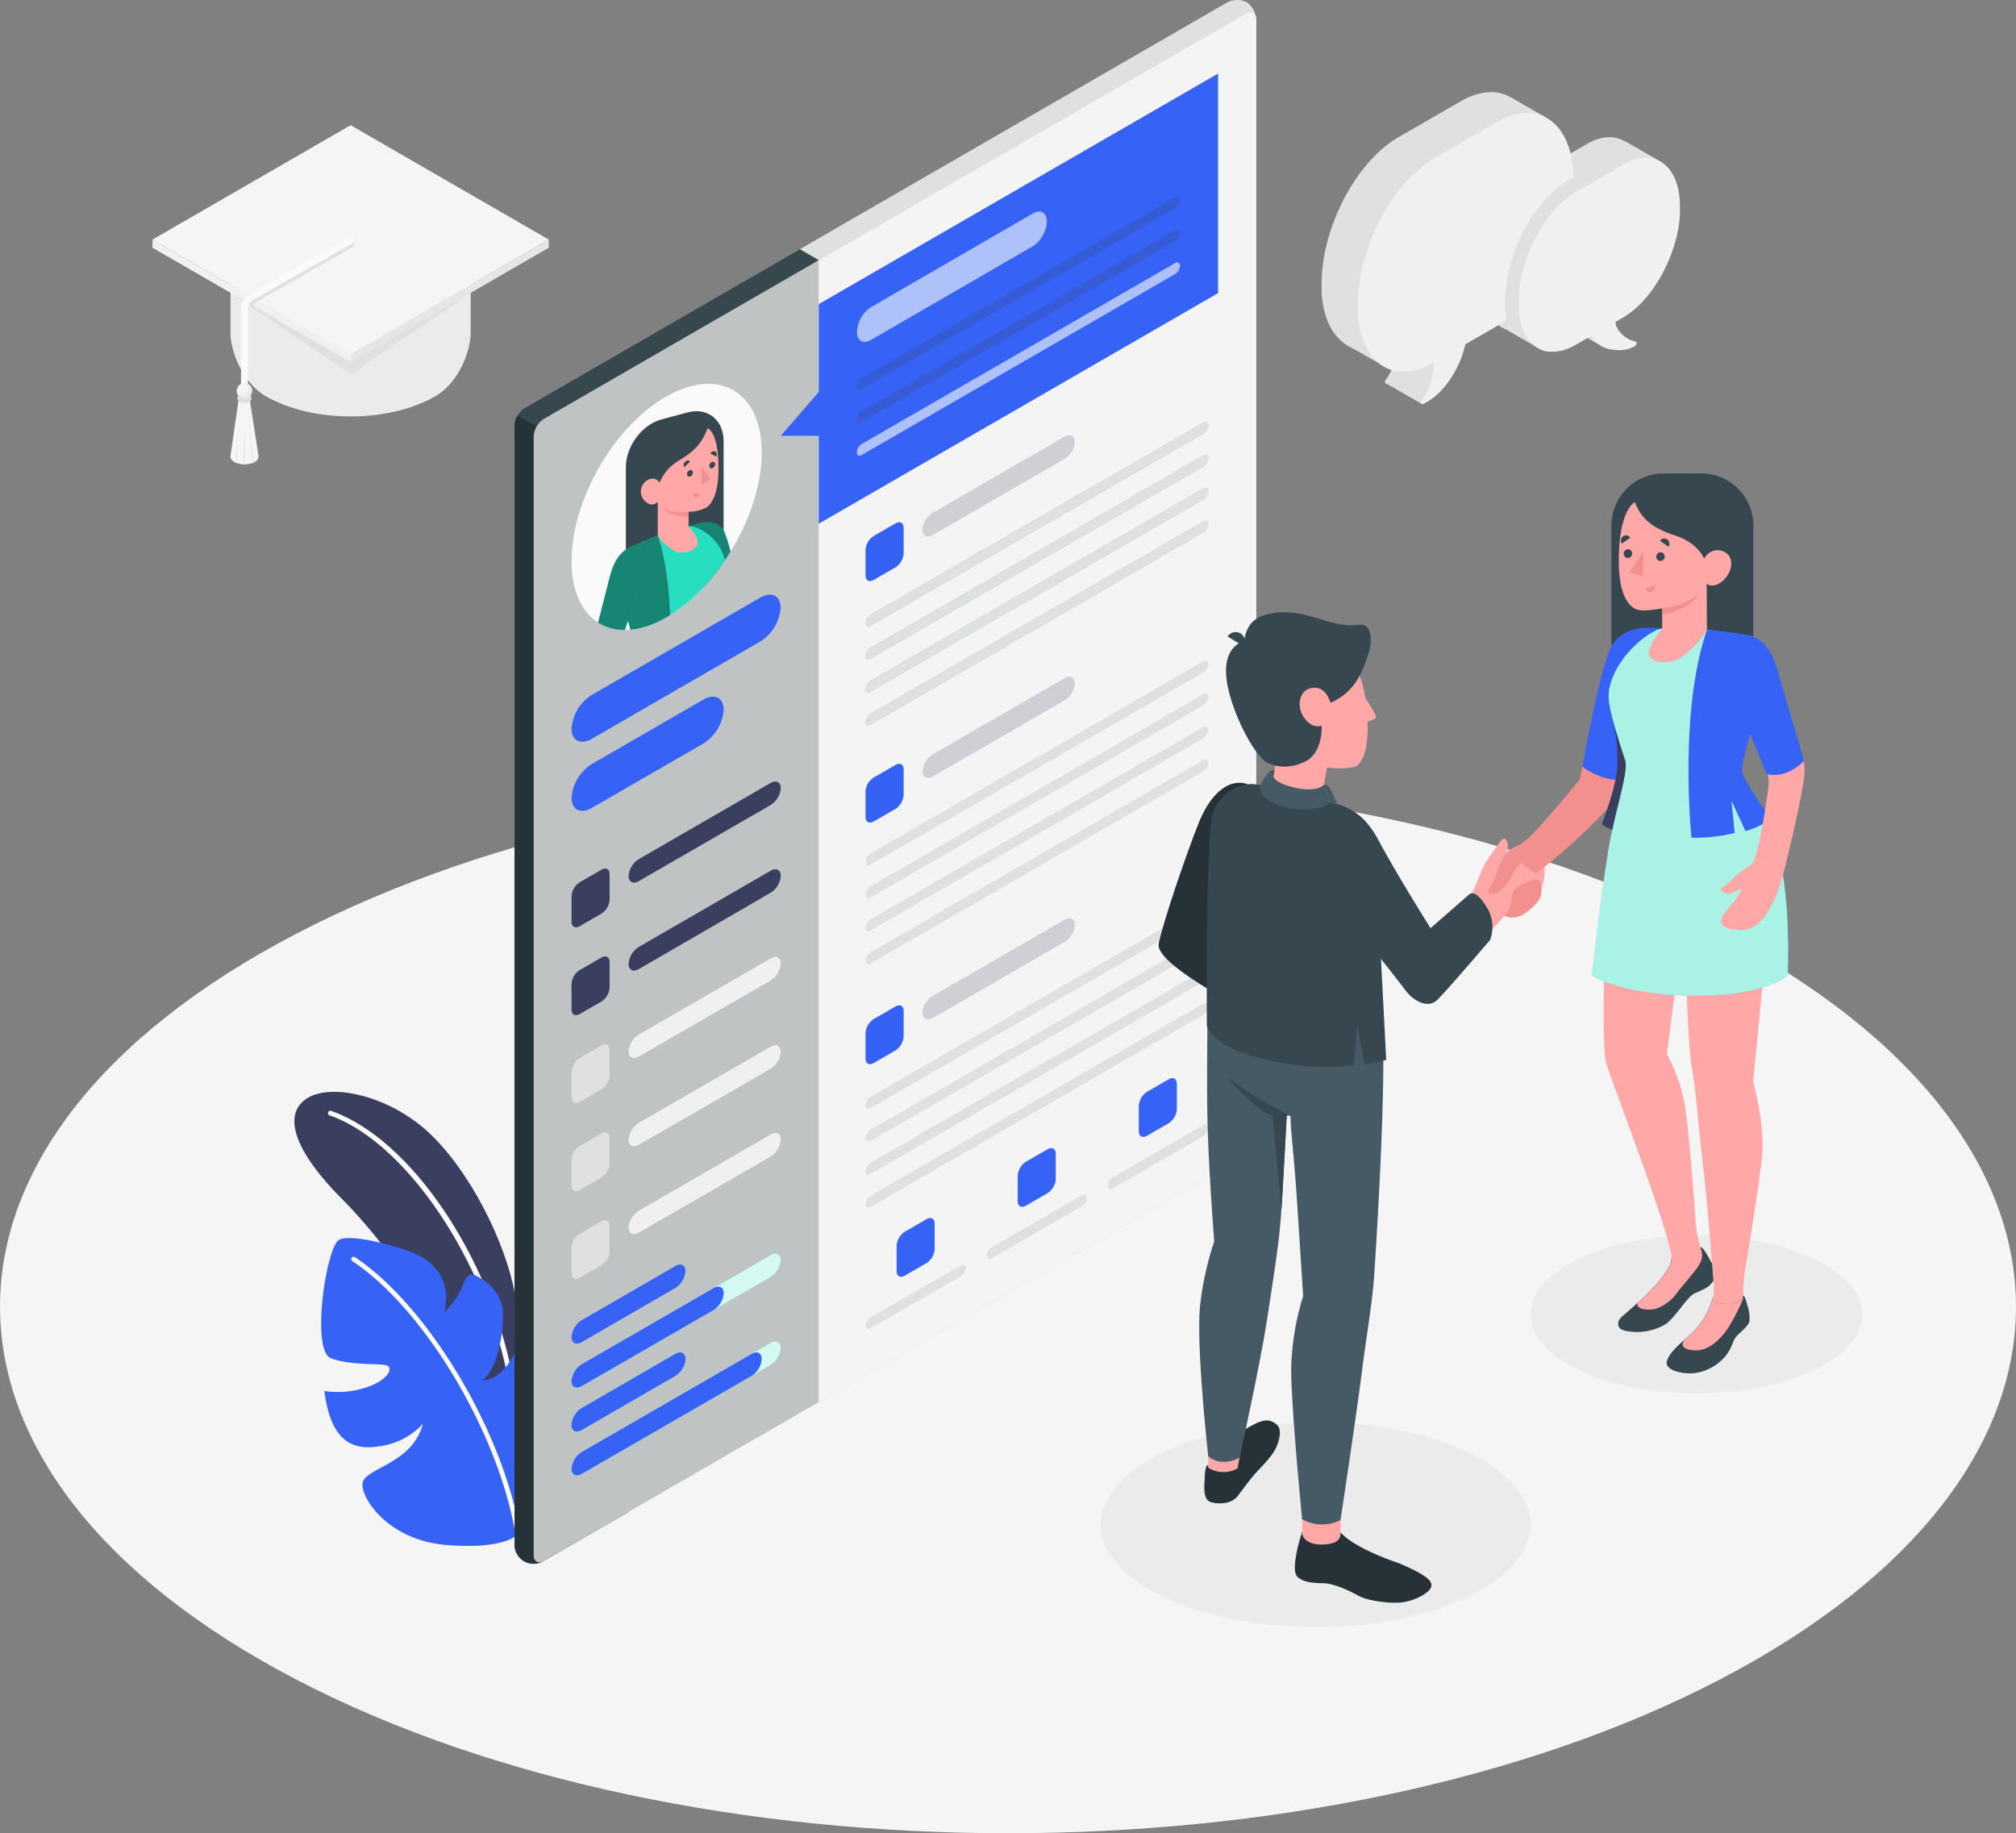 <svg xmlns="http://www.w3.org/2000/svg" xmlns:xlink="http://www.w3.org/1999/xlink" viewBox="0 0 430.64 391.59"><rect x="0" y="0" width="430.64" height="391.59" fill="#808080" stroke="none"/><defs><clipPath id="clip-path"><path d="M142.4,84.65c-11.21,6.33-20.31,22.08-20.31,35.18s9.1,18.48,20.31,12,20.31-22.23,20.31-35.18S153.62,78.33,142.4,84.65Z" fill="none"/></clipPath></defs><g id="Warstwa_2" data-name="Warstwa 2"><g id="Floor"><path d="M63.07,358.65c84.08,43.92,220.41,43.92,304.5,0s84.09-115.15,0-159.08-220.42-43.93-304.51,0S-21,314.72,63.07,358.65Z" fill="#f5f5f5"/></g><g id="Shadow"><ellipse cx="281.03" cy="325.66" rx="45.91" ry="21.88" fill="#ebebeb"/><ellipse cx="362.36" cy="280.76" rx="35.42" ry="16.88" fill="#ebebeb"/></g><g id="Plants"><path d="M109.91,276c-2-10.56-9.33-25.61-18.25-34-8.59-8.06-21.34-10.87-26.42-7.16s-1.75,11.77,8.11,21.56c11.12,11.06,32.5,41.72,36.56,59.09Z" fill="#3b3f5f"/><g opacity="0.2"><path d="M109.91,276c-2-10.56-9.33-25.61-18.25-34-8.59-8.06-21.34-10.87-26.42-7.16s-1.75,11.77,8.11,21.56c11.12,11.06,32.5,41.72,36.56,59.09Z" fill="#3b3f5f"/></g><path d="M109.91,301.44a.5.5,0,0,1-.5-.46c-2.52-26.6-21.12-56.51-39-62.73a.5.5,0,0,1,.33-.95c18.54,6.45,37.08,36.17,39.69,63.59a.5.5,0,0,1-.45.54Z" fill="#fff"/><path d="M109.91,328.28s-3.46,2.77-15,1.69-17.49-9.34-17.49-12.88S88,313,90.32,304.17a15.35,15.35,0,0,1-8.85,4.69c-6,1.13-10.81-.79-12.18-11.73a19.43,19.43,0,0,0,8.82-.73c4.75-1.52,5.88-4.13,4.64-4.69s-7.86.05-12.1-1.61-1-23.69,1.78-25.27S88.36,267,90.92,269c2.28,1.76,5.47,4.81,4,11.26a16.17,16.17,0,0,0,4-5.88c1.24-3,2.13-2.3,4-1.16a9,9,0,0,1,4.39,6c.44,2.8-.28,12.46-4.22,15.6,0,0,3.78.48,6.87-5.9,0,0,6,2.42,7.35,6.34S120.17,318.33,109.91,328.28Z" fill="#3663f5"/><path d="M110.92,330.47a.5.5,0,0,1-.49-.44c-2.64-21.61-19.07-50-35.18-60.67a.5.5,0,0,1-.14-.69.51.51,0,0,1,.7-.14c16.3,10.85,33,39.53,35.61,61.38a.5.5,0,0,1-.44.55Z" fill="#fff"/></g><g id="Device"><path d="M111.94,333.49a4.66,4.66,0,0,1-2-3.68V90.91a4.8,4.8,0,0,1,2.16-3.75L262.1.54a4.68,4.68,0,0,1,4.2-.08,4.66,4.66,0,0,1,2,3.68L116.14,333.41A4.68,4.68,0,0,1,111.94,333.49Z" fill="#e0e0e0"/><path d="M114,95.45,174.9,55.58l-4.06-2.35L112.07,87.16a4.8,4.8,0,0,0-2.16,3.75V93.1Z" fill="#37474f"/><path d="M114,95.45,174.9,55.58l-4.06-2.35L112.07,87.16a4.8,4.8,0,0,0-2.16,3.75V93.1Z" fill="#37474f" opacity="0.2"/><path d="M134.28,102.48l-23.74-13.7a4.4,4.4,0,0,0-.63,2.13v238.9a4.07,4.07,0,0,0,6.23,3.6l18.14-10.48Z" fill="#263238"/><path d="M134.28,102.48l-23.74-13.7a4.4,4.4,0,0,0-.63,2.13v238.9a4.07,4.07,0,0,0,6.23,3.6l18.14-10.48Z" fill="#263238" opacity="0.4"/><path d="M116.14,333.41l150-86.62a4.78,4.78,0,0,0,2.17-3.75V4.14c0-1.38-1-1.94-2.17-1.25l-150,86.61A4.81,4.81,0,0,0,114,93.25V332.16C114,333.54,114.94,334.1,116.14,333.41Z" fill="#cecece"/><path d="M116.14,333.41l150-86.62a4.78,4.78,0,0,0,2.17-3.75V4.14c0-1.38-1-1.94-2.17-1.25l-150,86.61A4.81,4.81,0,0,0,114,93.25V332.16C114,333.54,114.94,334.1,116.14,333.41Z" fill="#455a64" opacity="0.1"/><path d="M126.42,148.44l36-20.8c2.39-1.38,4.33-.4,4.33,2.19a9.29,9.29,0,0,1-4.33,7.19l-36,20.8c-2.39,1.38-4.33.4-4.33-2.19A9.29,9.29,0,0,1,126.42,148.44Z" fill="#3663f5"/><path d="M126.42,163.2l23.84-13.77c2.39-1.38,4.33-.4,4.33,2.19a9.29,9.29,0,0,1-4.33,7.19l-23.84,13.77c-2.39,1.38-4.33.4-4.33-2.19A9.29,9.29,0,0,1,126.42,163.2Z" fill="#3663f5"/><path d="M123.83,188.46l4.66-2.69c.95-.55,1.73-.1,1.73,1v5.38a3.83,3.83,0,0,1-1.73,3l-4.66,2.69c-1,.55-1.74.11-1.74-1v-5.38A3.83,3.83,0,0,1,123.83,188.46Z" fill="#3b3f5f"/><path d="M123.83,207.22l4.66-2.69c.95-.55,1.73-.1,1.73,1v5.38a3.83,3.83,0,0,1-1.73,3l-4.66,2.69c-1,.56-1.74.11-1.74-1v-5.38A3.85,3.85,0,0,1,123.83,207.22Z" fill="#3b3f5f"/><g opacity="0.2"><path d="M123.83,207.22l4.66-2.69c.95-.55,1.73-.1,1.73,1v5.38a3.83,3.83,0,0,1-1.73,3l-4.66,2.69c-1,.56-1.74.11-1.74-1v-5.38A3.85,3.85,0,0,1,123.83,207.22Z" fill="#3b3f5f"/></g><path d="M136.45,202.28,164.61,186c1.2-.69,2.17-.2,2.17,1.1a4.64,4.64,0,0,1-2.17,3.59L136.45,207c-1.2.69-2.17.2-2.17-1.09A4.64,4.64,0,0,1,136.45,202.28Z" fill="#3b3f5f"/><path d="M136.45,202.28,164.61,186c1.2-.69,2.17-.2,2.17,1.1a4.64,4.64,0,0,1-2.17,3.59L136.45,207c-1.2.69-2.17.2-2.17-1.09A4.64,4.64,0,0,1,136.45,202.28Z" fill="#3b3f5f" opacity="0.2"/><path d="M123.83,226l4.66-2.69c.95-.55,1.73-.1,1.73,1v5.38a3.83,3.83,0,0,1-1.73,3l-4.66,2.7c-1,.55-1.74.1-1.74-1V229A3.85,3.85,0,0,1,123.83,226Z" fill="#e0e0e0"/><path d="M136.45,221l28.16-16.26c1.2-.69,2.17-.2,2.17,1.1a4.64,4.64,0,0,1-2.17,3.59l-28.16,16.26c-1.2.69-2.17.2-2.17-1.09A4.64,4.64,0,0,1,136.45,221Z" fill="#f0f0f0"/><path d="M123.83,244.8l4.66-2.7c.95-.55,1.73-.1,1.73,1v5.39a3.86,3.86,0,0,1-1.73,3l-4.66,2.69c-1,.55-1.74.1-1.74-1V247.8A3.82,3.82,0,0,1,123.83,244.8Z" fill="#e0e0e0"/><path d="M136.45,239.85l28.16-16.26c1.2-.69,2.17-.2,2.17,1.1a4.64,4.64,0,0,1-2.17,3.59l-28.16,16.26c-1.2.7-2.17.2-2.17-1.09A4.64,4.64,0,0,1,136.45,239.85Z" fill="#f0f0f0"/><path d="M123.83,263.56l4.66-2.7c.95-.55,1.73-.1,1.73,1v5.39a3.86,3.86,0,0,1-1.73,3l-4.66,2.69c-1,.55-1.74.1-1.74-1v-5.38A3.82,3.82,0,0,1,123.83,263.56Z" fill="#e0e0e0"/><path d="M136.45,258.61l28.16-16.26c1.2-.69,2.17-.2,2.17,1.1a4.64,4.64,0,0,1-2.17,3.59l-28.16,16.27c-1.2.69-2.17.2-2.17-1.1A4.64,4.64,0,0,1,136.45,258.61Z" fill="#f0f0f0"/><path d="M124.26,282l20-11.57c1.2-.69,2.17-.2,2.17,1.09a4.64,4.64,0,0,1-2.17,3.6l-20,11.57c-1.2.69-2.17.2-2.17-1.09A4.64,4.64,0,0,1,124.26,282Z" fill="#3663f5"/><path d="M124.26,291.4l40.35-23.3c1.2-.69,2.17-.2,2.17,1.1a4.64,4.64,0,0,1-2.17,3.59l-40.35,23.3c-1.2.69-2.17.2-2.17-1.09A4.64,4.64,0,0,1,124.26,291.4Z" fill="#27debf"/><path d="M124.26,291.4l40.35-23.3c1.2-.69,2.17-.2,2.17,1.1a4.64,4.64,0,0,1-2.17,3.59l-40.35,23.3c-1.2.69-2.17.2-2.17-1.09A4.64,4.64,0,0,1,124.26,291.4Z" fill="#fff" opacity="0.8"/><path d="M124.26,291.4l28.17-16.26c1.19-.69,2.16-.2,2.16,1.09a4.65,4.65,0,0,1-2.16,3.6l-28.17,16.26c-1.2.69-2.17.2-2.17-1.09A4.64,4.64,0,0,1,124.26,291.4Z" fill="#3663f5"/><path d="M124.26,300.77l20-11.57c1.2-.69,2.17-.2,2.17,1.09a4.64,4.64,0,0,1-2.17,3.6l-20,11.57c-1.2.69-2.17.2-2.17-1.09A4.64,4.64,0,0,1,124.26,300.77Z" fill="#27debf"/><path d="M136.45,183.52l28.16-16.26c1.2-.69,2.17-.2,2.17,1.09a4.64,4.64,0,0,1-2.17,3.6l-28.16,16.26c-1.2.69-2.17.2-2.17-1.09A4.64,4.64,0,0,1,136.45,183.52Z" fill="#3b3f5f"/><path d="M136.45,183.52l28.16-16.26c1.2-.69,2.17-.2,2.17,1.09a4.64,4.64,0,0,1-2.17,3.6l-28.16,16.26c-1.2.69-2.17.2-2.17-1.09A4.64,4.64,0,0,1,136.45,183.52Z" fill="#3b3f5f" opacity="0.2"/><path d="M124.26,300.77l20-11.57c1.2-.69,2.17-.2,2.17,1.09a4.64,4.64,0,0,1-2.17,3.6l-20,11.57c-1.2.69-2.17.2-2.17-1.09A4.64,4.64,0,0,1,124.26,300.77Z" fill="#3663f5"/><path d="M124.26,310.15l40.35-23.3c1.2-.69,2.17-.2,2.17,1.1a4.64,4.64,0,0,1-2.17,3.59l-40.35,23.3c-1.2.69-2.17.2-2.17-1.09A4.64,4.64,0,0,1,124.26,310.15Z" fill="#27debf"/><path d="M124.26,310.15l40.35-23.3c1.2-.69,2.17-.2,2.17,1.1a4.64,4.64,0,0,1-2.17,3.59l-40.35,23.3c-1.2.69-2.17.2-2.17-1.09A4.64,4.64,0,0,1,124.26,310.15Z" fill="#fff" opacity="0.8"/><path d="M124.26,310.15l36.29-20.95c1.2-.69,2.17-.2,2.16,1.09a4.63,4.63,0,0,1-2.16,3.6l-36.29,20.95c-1.2.69-2.17.2-2.17-1.09A4.64,4.64,0,0,1,124.26,310.15Z" fill="#3663f5"/><path d="M266.16,2.89,174.9,55.58v243.9l91.26-52.69a4.78,4.78,0,0,0,2.17-3.75V4.14C268.33,2.76,267.36,2.2,266.16,2.89Z" fill="#ebebeb"/><path d="M266.16,2.89,174.9,55.58v243.9l91.26-52.69a4.78,4.78,0,0,0,2.17-3.75V4.14C268.33,2.76,267.36,2.2,266.16,2.89Z" fill="#fafafa" opacity="0.6"/><polygon points="174.9 64.96 174.9 83.72 166.78 93.1 174.9 93.1 174.9 111.86 260.2 62.61 260.2 15.71 174.9 64.96" fill="#3663f5"/><g opacity="0.6"><path d="M186.06,65.61l34.55-20c1.68-1,3-.19,3,1.75v0a6.66,6.66,0,0,1-3,5.25l-34.55,20c-1.68,1-3,.18-3-1.75v0A6.7,6.7,0,0,1,186.06,65.61Z" fill="#fff"/></g><path d="M184.11,80.75,251,42.13c.59-.34,1.08-.1,1.08.55a2.35,2.35,0,0,1-1.08,1.8L184.11,83.09c-.6.35-1.09.1-1.09-.54A2.32,2.32,0,0,1,184.11,80.75Z" fill="#3b3f5f" opacity="0.2"/><g opacity="0.2"><path d="M184.11,87.78,251,49.17c.59-.35,1.08-.1,1.08.54a2.33,2.33,0,0,1-1.08,1.8L184.11,90.13c-.6.35-1.09.1-1.09-.55A2.33,2.33,0,0,1,184.11,87.78Z" fill="#3b3f5f"/><path d="M184.11,87.78,251,49.17c.59-.35,1.08-.1,1.08.54a2.33,2.33,0,0,1-1.08,1.8L184.11,90.13c-.6.35-1.09.1-1.09-.55A2.33,2.33,0,0,1,184.11,87.78Z" fill="#3b3f5f" opacity="0.6"/></g><path d="M184.11,94.82,251,56.2c.59-.34,1.08-.1,1.08.55a2.35,2.35,0,0,1-1.08,1.8L184.11,97.17c-.6.34-1.09.1-1.09-.55A2.33,2.33,0,0,1,184.11,94.82Z" fill="#fff" opacity="0.6"/><path d="M186.63,114.49l4.66-2.69c1-.55,1.73-.1,1.73,1v5.38a3.83,3.83,0,0,1-1.73,3l-4.66,2.69c-1,.56-1.74.11-1.74-1v-5.38A3.85,3.85,0,0,1,186.63,114.49Z" fill="#3663f5"/><path d="M186.63,114.49l4.66-2.69c1-.55,1.73-.1,1.73,1v5.38a3.83,3.83,0,0,1-1.73,3l-4.66,2.69c-1,.56-1.74.11-1.74-1v-5.38A3.85,3.85,0,0,1,186.63,114.49Z" fill="#3663f5" opacity="0.2"/><g opacity="0.2"><path d="M199.25,109.55l28.16-16.26c1.2-.69,2.17-.2,2.17,1.1A4.64,4.64,0,0,1,227.41,98l-28.16,16.26c-1.2.69-2.17.2-2.17-1.09A4.64,4.64,0,0,1,199.25,109.55Z" fill="#3b3f5f"/><path d="M199.25,109.55l28.16-16.26c1.2-.69,2.17-.2,2.17,1.1A4.64,4.64,0,0,1,227.41,98l-28.16,16.26c-1.2.69-2.17.2-2.17-1.09A4.64,4.64,0,0,1,199.25,109.55Z" fill="#3b3f5f" opacity="0.8"/></g><path d="M186,131.29l71-41c.6-.34,1.08-.1,1.08.55a2.32,2.32,0,0,1-1.08,1.8l-71,41c-.6.34-1.09.1-1.09-.55A2.33,2.33,0,0,1,186,131.29Z" fill="#27debf"/><path d="M186,138.33l71-41c.6-.35,1.08-.1,1.08.55a2.3,2.3,0,0,1-1.08,1.79l-71,41c-.6.35-1.09.1-1.09-.54A2.32,2.32,0,0,1,186,138.33Z" fill="#27debf"/><path d="M186,145.37l71-41c.6-.34,1.08-.1,1.08.55a2.32,2.32,0,0,1-1.08,1.8l-71,41c-.6.35-1.09.1-1.09-.55A2.31,2.31,0,0,1,186,145.37Z" fill="#27debf"/><path d="M186,152.42l71-41c.6-.35,1.08-.1,1.08.55a2.3,2.3,0,0,1-1.08,1.79l-71,41c-.6.34-1.09.1-1.09-.55A2.33,2.33,0,0,1,186,152.42Z" fill="#27debf"/><path d="M186,131.29l71-41c.6-.34,1.08-.1,1.08.55a2.32,2.32,0,0,1-1.08,1.8l-71,41c-.6.34-1.09.1-1.09-.55A2.33,2.33,0,0,1,186,131.29Z" fill="#e0e0e0"/><path d="M186,138.33l71-41c.6-.35,1.08-.1,1.08.55a2.3,2.3,0,0,1-1.08,1.79l-71,41c-.6.35-1.09.1-1.09-.54A2.32,2.32,0,0,1,186,138.33Z" fill="#e0e0e0"/><path d="M186,145.37l71-41c.6-.34,1.08-.1,1.08.55a2.32,2.32,0,0,1-1.08,1.8l-71,41c-.6.35-1.09.1-1.09-.55A2.31,2.31,0,0,1,186,145.37Z" fill="#e0e0e0"/><path d="M186,152.42l71-41c.6-.35,1.08-.1,1.08.55a2.3,2.3,0,0,1-1.08,1.79l-71,41c-.6.34-1.09.1-1.09-.55A2.33,2.33,0,0,1,186,152.42Z" fill="#e0e0e0"/><path d="M186,131.29l71-41c.6-.34,1.08-.1,1.08.55a2.32,2.32,0,0,1-1.08,1.8l-71,41c-.6.34-1.09.1-1.09-.55A2.33,2.33,0,0,1,186,131.29Z" fill="#e0e0e0" opacity="0.8"/><path d="M186,138.33l71-41c.6-.35,1.08-.1,1.08.55a2.3,2.3,0,0,1-1.08,1.79l-71,41c-.6.35-1.09.1-1.09-.54A2.32,2.32,0,0,1,186,138.33Z" fill="#e0e0e0" opacity="0.8"/><path d="M186,145.37l71-41c.6-.34,1.08-.1,1.08.55a2.32,2.32,0,0,1-1.08,1.8l-71,41c-.6.35-1.09.1-1.09-.55A2.31,2.31,0,0,1,186,145.37Z" fill="#e0e0e0" opacity="0.8"/><path d="M186,152.42l71-41c.6-.35,1.08-.1,1.08.55a2.3,2.3,0,0,1-1.08,1.79l-71,41c-.6.34-1.09.1-1.09-.55A2.33,2.33,0,0,1,186,152.42Z" fill="#e0e0e0" opacity="0.8"/><path d="M186,182.29l71-41c.6-.34,1.08-.1,1.08.55a2.32,2.32,0,0,1-1.08,1.8l-71,41c-.6.34-1.09.1-1.09-.55A2.33,2.33,0,0,1,186,182.29Z" fill="#e0e0e0"/><path d="M186,189.33l71-41c.6-.35,1.08-.1,1.08.55a2.3,2.3,0,0,1-1.08,1.79l-71,41c-.6.35-1.09.1-1.09-.54A2.32,2.32,0,0,1,186,189.33Z" fill="#e0e0e0"/><path d="M186,196.37l71-41c.6-.34,1.08-.1,1.08.55a2.32,2.32,0,0,1-1.08,1.8l-71,41c-.6.35-1.09.1-1.09-.55A2.31,2.31,0,0,1,186,196.37Z" fill="#e0e0e0"/><path d="M186,203.42l71-41c.6-.35,1.08-.1,1.08.55a2.3,2.3,0,0,1-1.08,1.79l-71,41c-.6.34-1.09.1-1.09-.55A2.33,2.33,0,0,1,186,203.42Z" fill="#e0e0e0"/><path d="M186,182.29l71-41c.6-.34,1.08-.1,1.08.55a2.32,2.32,0,0,1-1.08,1.8l-71,41c-.6.34-1.09.1-1.09-.55A2.33,2.33,0,0,1,186,182.29Z" fill="#e0e0e0" opacity="0.8"/><path d="M186,189.33l71-41c.6-.35,1.08-.1,1.08.55a2.3,2.3,0,0,1-1.08,1.79l-71,41c-.6.35-1.09.1-1.09-.54A2.32,2.32,0,0,1,186,189.33Z" fill="#e0e0e0" opacity="0.8"/><path d="M186,196.37l71-41c.6-.34,1.08-.1,1.08.55a2.32,2.32,0,0,1-1.08,1.8l-71,41c-.6.35-1.09.1-1.09-.55A2.31,2.31,0,0,1,186,196.37Z" fill="#e0e0e0" opacity="0.8"/><path d="M186,203.42l71-41c.6-.35,1.08-.1,1.08.55a2.3,2.3,0,0,1-1.08,1.79l-71,41c-.6.34-1.09.1-1.09-.55A2.33,2.33,0,0,1,186,203.42Z" fill="#e0e0e0" opacity="0.8"/><path d="M186,234.29l71-41c.6-.34,1.08-.1,1.08.55a2.32,2.32,0,0,1-1.08,1.8l-71,41c-.6.34-1.09.1-1.09-.55A2.33,2.33,0,0,1,186,234.29Z" fill="#e0e0e0"/><path d="M186,241.33l71-41c.6-.35,1.08-.1,1.08.55a2.3,2.3,0,0,1-1.08,1.79l-71,41c-.6.35-1.09.1-1.09-.54A2.32,2.32,0,0,1,186,241.33Z" fill="#e0e0e0"/><path d="M186,248.37l71-41c.6-.34,1.08-.1,1.08.55a2.32,2.32,0,0,1-1.08,1.8l-71,41c-.6.35-1.09.1-1.09-.55A2.31,2.31,0,0,1,186,248.37Z" fill="#e0e0e0"/><path d="M186,255.42l71-41c.6-.35,1.08-.1,1.08.55a2.3,2.3,0,0,1-1.08,1.79l-71,41c-.6.34-1.09.1-1.09-.55A2.33,2.33,0,0,1,186,255.42Z" fill="#e0e0e0"/><path d="M186,234.29l71-41c.6-.34,1.08-.1,1.08.55a2.32,2.32,0,0,1-1.08,1.8l-71,41c-.6.34-1.09.1-1.09-.55A2.33,2.33,0,0,1,186,234.29Z" fill="#e0e0e0" opacity="0.8"/><path d="M186,241.33l71-41c.6-.35,1.08-.1,1.08.55a2.3,2.3,0,0,1-1.08,1.79l-71,41c-.6.35-1.09.1-1.09-.54A2.32,2.32,0,0,1,186,241.33Z" fill="#e0e0e0" opacity="0.8"/><path d="M186,248.37l71-41c.6-.34,1.08-.1,1.08.55a2.32,2.32,0,0,1-1.08,1.8l-71,41c-.6.35-1.09.1-1.09-.55A2.31,2.31,0,0,1,186,248.37Z" fill="#e0e0e0" opacity="0.8"/><path d="M186,255.42l71-41c.6-.35,1.08-.1,1.08.55a2.3,2.3,0,0,1-1.08,1.79l-71,41c-.6.34-1.09.1-1.09-.55A2.33,2.33,0,0,1,186,255.42Z" fill="#e0e0e0" opacity="0.8"/><path d="M186.63,166.09l4.66-2.69c1-.55,1.73-.11,1.73,1v5.38a3.85,3.85,0,0,1-1.73,3l-4.66,2.69c-1,.55-1.74.1-1.74-1v-5.38A3.82,3.82,0,0,1,186.63,166.09Z" fill="#3663f5"/><path d="M186.63,166.09l4.66-2.69c1-.55,1.73-.11,1.73,1v5.38a3.85,3.85,0,0,1-1.73,3l-4.66,2.69c-1,.55-1.74.1-1.74-1v-5.38A3.82,3.82,0,0,1,186.63,166.09Z" fill="#3663f5" opacity="0.2"/><g opacity="0.2"><path d="M199.25,161.15l28.16-16.26c1.2-.69,2.17-.2,2.17,1.09a4.64,4.64,0,0,1-2.17,3.6l-28.16,16.26c-1.2.69-2.17.2-2.17-1.1A4.64,4.64,0,0,1,199.25,161.15Z" fill="#3b3f5f"/><path d="M199.25,161.15l28.16-16.26c1.2-.69,2.17-.2,2.17,1.09a4.64,4.64,0,0,1-2.17,3.6l-28.16,16.26c-1.2.69-2.17.2-2.17-1.1A4.64,4.64,0,0,1,199.25,161.15Z" fill="#3b3f5f" opacity="0.8"/></g><path d="M186.63,217.68l4.66-2.69c1-.55,1.73-.1,1.73,1v5.38a3.83,3.83,0,0,1-1.73,3l-4.66,2.7c-1,.55-1.74.1-1.74-1v-5.39A3.85,3.85,0,0,1,186.63,217.68Z" fill="#3663f5"/><path d="M186.63,217.68l4.66-2.69c1-.55,1.73-.1,1.73,1v5.38a3.83,3.83,0,0,1-1.73,3l-4.66,2.7c-1,.55-1.74.1-1.74-1v-5.39A3.85,3.85,0,0,1,186.63,217.68Z" fill="#3663f5" opacity="0.2"/><g opacity="0.2"><path d="M199.25,212.74l28.16-16.26c1.2-.69,2.17-.2,2.17,1.1a4.64,4.64,0,0,1-2.17,3.59l-28.16,16.26c-1.2.69-2.17.2-2.17-1.09A4.64,4.64,0,0,1,199.25,212.74Z" fill="#3b3f5f"/><path d="M199.25,212.74l28.16-16.26c1.2-.69,2.17-.2,2.17,1.1a4.64,4.64,0,0,1-2.17,3.59l-28.16,16.26c-1.2.69-2.17.2-2.17-1.09A4.64,4.64,0,0,1,199.25,212.74Z" fill="#3b3f5f" opacity="0.8"/></g><path d="M193.26,263.11l4.66-2.69c1-.55,1.73-.1,1.73,1v5.38a3.81,3.81,0,0,1-1.73,3l-4.66,2.69c-.95.55-1.73.11-1.73-1v-5.38A3.85,3.85,0,0,1,193.26,263.11Z" fill="#3663f5"/><path d="M186,281.39l19.23-11.1c.59-.35,1.08-.1,1.08.55a2.33,2.33,0,0,1-1.08,1.79L186,283.73c-.6.35-1.09.1-1.09-.54A2.32,2.32,0,0,1,186,281.39Z" fill="#e0e0e0"/><path d="M219.12,248.17l4.66-2.69c1-.55,1.74-.11,1.74,1v5.38a3.83,3.83,0,0,1-1.74,3l-4.66,2.69c-1,.55-1.73.1-1.73-1v-5.38A3.83,3.83,0,0,1,219.12,248.17Z" fill="#3663f5"/><path d="M211.84,266.45l19.23-11.1c.6-.35,1.08-.1,1.08.54a2.31,2.31,0,0,1-1.08,1.8l-19.23,11.1c-.6.35-1.08.1-1.08-.55A2.3,2.3,0,0,1,211.84,266.45Z" fill="#e0e0e0"/><path d="M245,233.22l4.66-2.69c.95-.55,1.73-.1,1.73,1v5.39a3.86,3.86,0,0,1-1.73,3L245,242.61c-1,.55-1.74.1-1.74-1v-5.39A3.85,3.85,0,0,1,245,233.22Z" fill="#3663f5"/><path d="M237.7,251.5l19.23-11.1c.6-.34,1.08-.1,1.08.55a2.32,2.32,0,0,1-1.08,1.8l-19.23,11.1c-.6.34-1.08.1-1.08-.55A2.32,2.32,0,0,1,237.7,251.5Z" fill="#e0e0e0"/><g clip-path="url(#clip-path)"><path d="M142.4,84.65c-11.21,6.33-20.31,22.08-20.31,35.18s9.1,18.48,20.31,12,20.31-22.23,20.31-35.18S153.62,78.33,142.4,84.65Z" fill="#fafafa"/><path d="M142.4,84.65c-11.21,6.33-20.31,22.08-20.31,35.18s9.1,18.48,20.31,12,20.31-22.23,20.31-35.18S153.62,78.33,142.4,84.65Z" fill="none"/><path d="M142.4,84.65c-11.21,6.33-20.31,22.08-20.31,35.18s9.1,18.48,20.31,12,20.31-22.23,20.31-35.18S153.62,78.33,142.4,84.65Z" fill="none"/><path d="M152.24,125,136,129.39a1.77,1.77,0,0,1-2.31-1.86V99.85c0-4.54,3.43-9.14,7.66-10.27l5.55-1.49c4.24-1.13,7.67,1.63,7.67,6.16v27.68A3.35,3.35,0,0,1,152.24,125Z" fill="#37474f"/><path d="M153,132.19l-1.75-7.55s0-10.19-1.46-11.13a21.32,21.32,0,0,0-1.86-1.12c1.86-.64,5.78-1.13,7,2.46,1.17,3.37,2.92,11.71,3.75,15.81Z" fill="#f28f8f"/><path d="M152.89,132.23l-5.8-19.75c2.57-1,5.86-1.83,7.47.82,1.44,2.38,3.74,14.84,4.19,17.36Z" fill="#27debf"/><g opacity="0.4"><path d="M152.89,132.23l-5.8-19.75c2.57-1,5.86-1.83,7.47.82,1.44,2.38,3.74,14.84,4.19,17.36Z"/></g><path d="M153.67,132l-5.7,1.53a12.61,12.61,0,0,1,1.59-4.65,9.34,9.34,0,0,1,4.67-3.52A33.9,33.9,0,0,0,153.67,132Z" fill="#27debf"/><path d="M153.67,132l-5.7,1.53a12.61,12.61,0,0,1,1.59-4.65,9.34,9.34,0,0,1,4.67-3.52A33.9,33.9,0,0,0,153.67,132Z" fill="#27debf"/><g opacity="0.7"><path d="M153.67,132l-5.7,1.53a12.61,12.61,0,0,1,1.59-4.65,9.34,9.34,0,0,1,4.67-3.52A33.9,33.9,0,0,0,153.67,132Z"/></g><path d="M152.44,132.35l-15.95,4.27-1.77-5.46s4.67-10.93-1.09-13.73c.73-.55,6.88-3,6.88-3l6.61-2c1.26-.34,6.35,1.92,7.64,6.92.46,1.78.3,3.36-2.29,12.58Z" fill="#27debf"/><path d="M151.13,91.48c1.1.41,2.46,3,2.33,9.28-.12,5.31-1.71,7-2.52,7.64a8.55,8.55,0,0,1-3.85.91v3.17s2.08,2,1.95,3.52-3,2.6-4.95,1.7a11.18,11.18,0,0,1-3.58-3.23l0-7.29a1.68,1.68,0,0,1-2.38.15,2.83,2.83,0,0,1-.69-4c1-1.31,2.75-1.51,3.43-.19a9.87,9.87,0,0,1,4.3-4.85C148.33,96.37,150,94.65,151.13,91.48Z" fill="#ffa8a7"/><path d="M148,100.91a.93.93,0,0,1-.59.88.49.49,0,0,1-.65-.49.9.9,0,0,1,.59-.87A.48.48,0,0,1,148,100.91Z" fill="#37474f"/><path d="M148.12,105.34l1.44.11a1,1,0,0,1-.93.8C148.23,106.22,148,105.82,148.12,105.34Z" fill="#f28f8f"/><path d="M153,97.51l-1.26-.6a.85.85,0,0,1,1-.5A.78.78,0,0,1,153,97.51Z" fill="#37474f"/><path d="M146.15,99.85l1.26-1.27a.67.67,0,0,0-1,0A1,1,0,0,0,146.15,99.85Z" fill="#37474f"/><path d="M152.75,99.15a.91.91,0,0,1-.59.87.48.48,0,0,1-.65-.48.92.92,0,0,1,.59-.88A.49.49,0,0,1,152.75,99.15Z" fill="#37474f"/><polygon points="149.82 99.55 149.92 103.52 151.89 102.34 149.82 99.55" fill="#f28f8f"/><path d="M147.09,109.31c-1.58.2-4.84.07-5.35-1.17a2.54,2.54,0,0,0,1.14,1.45c1,.64,4.21.78,4.21.78Z" fill="#f28f8f"/><polygon points="136.54 136.61 135.87 134.23 137.63 136.31 136.54 136.61" fill="#27debf"/><path d="M135.23,137a69.82,69.82,0,0,0-2.93-10.06c-1.68-4.61.2-8.59,1.33-9.47s6.88-3,6.88-3c2.08,5.93,2.65,13.86,2.7,20.35Z" fill="#27debf"/><path d="M135.23,137a69.82,69.82,0,0,0-2.93-10.06c-1.68-4.61.2-8.59,1.33-9.47s6.88-3,6.88-3c2.08,5.93,2.65,13.86,2.7,20.35Z" opacity="0.4"/><path d="M132.39,137.72l-5.71,1.53a3,3,0,0,1-.45-.37s2.7-10.41,3.56-13.88,1.52-5.83,3.84-7.57c4.17,2.71,2.24,10.24,2.24,10.24Z" fill="#27debf"/><path d="M132.39,137.72l-5.71,1.53a3,3,0,0,1-.45-.37s2.7-10.41,3.56-13.88,1.52-5.83,3.84-7.57c4.17,2.71,2.24,10.24,2.24,10.24Z" opacity="0.4"/><path d="M142.4,84.65c-11.21,6.33-20.31,22.08-20.31,35.18s9.1,18.48,20.31,12,20.31-22.23,20.31-35.18S153.62,78.33,142.4,84.65Z" fill="none"/><path d="M142.4,84.65c-11.21,6.33-20.31,22.08-20.31,35.18s9.1,18.48,20.31,12,20.31-22.23,20.31-35.18S153.62,78.33,142.4,84.65Z" fill="none"/></g></g><g id="Graduation_cap" data-name="Graduation cap"><path d="M49.24,71.13V51.31h0c-.06-3.83,2.44-7.68,7.51-10.61,10-5.78,26.26-5.78,36.28,0,5.07,2.93,7.57,6.78,7.51,10.61h0V71.06c0,3.82-2.46,10.64-7.51,13.56-10,5.78-26.26,5.78-36.28,0-5-2.89-7.5-9.67-7.52-13.45h0Z" fill="#ebebeb"/><polygon points="74.9 26.74 117.23 51.18 74.9 75.62 32.57 51.18 74.9 26.74" fill="#f5f5f5"/><path d="M53.71,63.39l20.85-11.9a.75.75,0,0,1,1,.28.74.74,0,0,1-.28,1L55.21,64.25Z" fill="#e0e0e0"/><polygon points="117.23 51.18 117.23 52.92 74.9 77.36 74.9 75.62 117.23 51.18" fill="#e6e6e6"/><polygon points="32.57 51.18 32.57 52.92 74.9 77.36 74.9 75.62 32.57 51.18" fill="#f0f0f0"/><path d="M52.66,64.53l1.3.74a2.16,2.16,0,0,1,.79-.77l.44-.26-1.47-.85A3.84,3.84,0,0,0,52.66,64.53Z" fill="#e0e0e0"/><polygon points="100.6 62.52 74.9 79.98 49.27 62.56 74.9 77.36 100.6 62.52" fill="#e0e0e0"/><path d="M51,85.11a2.53,2.53,0,0,0,2.32,0l1.91,12.33c0,2.32-6,2.32-6,0Z" fill="#f5f5f5"/><path d="M50.91,92.14l-.38,6.77c-.13,0-.25-.1-.37-.15Z" fill="#ebebeb"/><path d="M53.77,99,53,88l1.19,10.84A2.26,2.26,0,0,1,53.77,99Z" fill="#ebebeb"/><path d="M52.41,99.18H52l.2-8.73Z" fill="#ebebeb"/><path d="M52.16,86.14a2.15,2.15,0,0,0,1.23-.42.74.74,0,0,0-.84-1.23.52.52,0,0,1-.72,0,.74.74,0,0,0-1,.15.75.75,0,0,0,.15,1A2,2,0,0,0,52.16,86.14Z" fill="#e0e0e0"/><path d="M52.22,84.22a.76.76,0,0,0,.75-.75V66a2.25,2.25,0,0,1,1.12-1.94L75.3,52a.74.74,0,1,0-.74-1.29L53.35,62.77A3.74,3.74,0,0,0,51.48,66V83.47A.75.75,0,0,0,52.22,84.22Z" fill="#fafafa"/><path d="M53.86,83.47a1.64,1.64,0,1,0-1.64,1.64A1.64,1.64,0,0,0,53.86,83.47Z" fill="#f5f5f5"/><path d="M50.6,83.56a1.28,1.28,0,0,0,1.82.63,1.37,1.37,0,0,0,0-2.33,1.63,1.63,0,1,1-1.85,1.7Z" fill="#ebebeb"/></g><g id="Speech_Bubbles" data-name="Speech Bubbles"><polygon points="341.93 73.83 334.19 69.37 338.45 68.47 342.68 71.43 341.93 73.83" fill="#e0e0e0"/><path d="M328.39,34c0-12-7.34-17.57-16.37-12.36l-13.34,7.7c-9,5.21-16.37,19.25-16.37,31.28,0,.5,0,1,0,1.44,0,.27,0,.5,0,.75s0,.47.07.7.06.54.1.8a19.76,19.76,0,0,0,1.06,4.16,13.14,13.14,0,0,0,.67,1.41,4.32,4.32,0,0,0,.38.67,2.53,2.53,0,0,0,.13.22,6.31,6.31,0,0,0,.77,1c.15.18.31.37.48.54l.51.5c.19.14.36.31.54.45a5.23,5.23,0,0,0,.57.39l.6.34a7.46,7.46,0,0,0,2.45.82.65.65,0,0,1,.2,0c.23,0,.44,0,.67,0a5.88,5.88,0,0,0,.73,0,8.44,8.44,0,0,0,1.9-.21,11.27,11.27,0,0,0,1.11-.28v0A15.14,15.14,0,0,0,298.68,73L312,65.32a23.75,23.75,0,0,0,2.62-1.78c0-.16,0-.31,0-.45s0-.48,0-.65c0-.4,0-.81,0-1.23C314.53,50.87,320.69,38.84,328.39,34Z" fill="#e0e0e0"/><path d="M330.65,25.34l-7.75-4.46c.05,0,.78,5.4.78,5.4l5.76.68Z" fill="#e0e0e0"/><polygon points="294.84 77.75 287.67 73.7 291.99 71.84 294.84 77.75" fill="#e0e0e0"/><path d="M298.68,73a14.51,14.51,0,0,1-2.74,8.24.41.41,0,0,0,.54.61,14,14,0,0,0,4.26-3.44,21.85,21.85,0,0,0,4.61-9.26Z" fill="#e0e0e0"/><path d="M296,81.85l7.75,4.46s4.34-3.67,4.34-11.1l-8.4-.58S299.52,79.47,296,81.85Z" fill="#e0e0e0"/><path d="M316.67,60c0,.37,0,.73,0,1.07s0,.38,0,.57,0,.35,0,.52.05.41.08.6a12.81,12.81,0,0,0,.62,2.61,3.43,3.43,0,0,0,.16.45,3.76,3.76,0,0,0,.25.58c.08.2.17.37.26.55a3.45,3.45,0,0,0,.29.5.74.74,0,0,0,.1.16,9.37,9.37,0,0,0,.57.79,3.57,3.57,0,0,0,.37.4l.38.38a4.35,4.35,0,0,0,.41.34,4,4,0,0,0,.43.29,4.79,4.79,0,0,0,.45.25,2.35,2.35,0,0,0,.45.22l.49.18h0a6.63,6.63,0,0,0,.88.21l.15,0a4.06,4.06,0,0,0,.51,0,2.41,2.41,0,0,0,.54,0,5.79,5.79,0,0,0,1.28-.13,7.71,7.71,0,0,0,1-.22A12.07,12.07,0,0,0,329,69.29l10-5.78a16.75,16.75,0,0,0,2.51-1.79v0c.28-.23.56-.49.84-.75a17.09,17.09,0,0,0,1.43-1.5c.18-.2.36-.4.54-.64s.34-.4.51-.62A1.3,1.3,0,0,1,345,58a26.64,26.64,0,0,0,1.83-2.74l.45-.77c.15-.26.29-.52.43-.79s.27-.54.41-.8l.38-.82c.13-.28.25-.56.36-.83.22-.48.41-1,.58-1.46,0-.09.07-.17.1-.26.1-.28.2-.56.29-.84.18-.55.34-1.08.5-1.64a31,31,0,0,0,.79-4c0-.23.05-.46.07-.68s.05-.4.06-.59,0-.4,0-.6c0-.37,0-.75,0-1.12,0-9-5.51-13.2-12.29-9.29L329,36.5C322.18,40.41,316.67,51,316.67,60Z" fill="#e0e0e0"/><polygon points="354.83 34.58 347.14 30.16 344.24 32.2 353.21 37.63 354.83 34.58" fill="#e0e0e0"/><polygon points="328.43 74.25 320.7 69.8 326.76 67.99 328.43 74.25" fill="#e0e0e0"/><path d="M337.45,64.39c0,1.59,2,3.78,4.28,4.19.32,0,.24.74-.13,1a6.93,6.93,0,0,1-4.47.75,5.61,5.61,0,0,1-4.8-3Z" fill="#27debf"/><path d="M319.76,26.09l-13.35,7.7c-9,5.21-16.36,19.25-16.36,31.28,0,.49,0,1,0,1.44,0,.27,0,.5,0,.75s.05.47.08.7l.09.8a20.12,20.12,0,0,0,1.06,4.15,14.42,14.42,0,0,0,.67,1.42,4.32,4.32,0,0,0,.38.67,1.91,1.91,0,0,0,.14.21,5.82,5.82,0,0,0,.76,1.06c.16.17.31.37.49.54l.51.5c.18.13.35.31.54.45s.37.28.57.39l.6.34a7.83,7.83,0,0,0,2.44.83.32.32,0,0,1,.2,0c.23,0,.45.05.67.05a6,6,0,0,0,.73,0,8.92,8.92,0,0,0,1.9-.21,10.83,10.83,0,0,0,1.12-.29v0a15,15,0,0,0,3.34-1.47h0a14.56,14.56,0,0,1-2.73,8.24c-.32.43.17.8.54.61a14.16,14.16,0,0,0,4.26-3.44,21.76,21.76,0,0,0,4.6-9.26l-.95.55,7.63-4.41a20.49,20.49,0,0,0,2.13-1.4c-.06-.26-.1-.51-.14-.77s-.05-.42-.07-.68a5.77,5.77,0,0,1-.07-.67v-.12a4.36,4.36,0,0,1,0-.51c0-.37,0-.77,0-1.17,0-10.13,6-21.53,13.73-26l.84-.49C335.92,26.27,328.66,21,319.76,26.09Z" fill="#f0f0f0"/><path d="M346.71,35.17l-10,5.78c-6.77,3.91-12.29,14.45-12.29,23.49,0,.37,0,.73,0,1.07s0,.38,0,.57,0,.35,0,.52,0,.41.07.6a13.68,13.68,0,0,0,.62,2.61c.05.16.1.3.16.45a5.06,5.06,0,0,0,.25.58c.09.2.17.37.27.55a3.1,3.1,0,0,0,.29.5.76.76,0,0,0,.09.16,9.46,9.46,0,0,0,.58.79,3.51,3.51,0,0,0,.36.4l.39.38a6.47,6.47,0,0,0,.83.63l.45.25a2.77,2.77,0,0,0,.46.22,4.68,4.68,0,0,0,.48.18h0a6.77,6.77,0,0,0,.89.21.66.66,0,0,0,.15,0,4,4,0,0,0,.5,0,2.49,2.49,0,0,0,.55,0,5.85,5.85,0,0,0,1.28-.13,7.22,7.22,0,0,0,1-.22,11.84,11.84,0,0,0,2.51-1.11l3.37-1.95a5.61,5.61,0,0,0,4.8,3,7,7,0,0,0,4.48-.75c.36-.23.45-.92.13-1-2.29-.41-4.29-2.6-4.29-4.19l1.53-.88a17.27,17.27,0,0,0,2.51-1.79v0c.28-.23.55-.49.83-.75a17.09,17.09,0,0,0,1.43-1.5c.19-.2.37-.41.55-.64s.33-.4.5-.62l.15-.2a28.45,28.45,0,0,0,1.84-2.74l.45-.77c.15-.26.29-.52.42-.79s.27-.54.41-.8l.39-.82.36-.83c.21-.48.41-1,.58-1.46l.09-.27a8.15,8.15,0,0,0,.29-.83c.18-.55.34-1.08.5-1.65a29,29,0,0,0,.79-4c0-.23.06-.46.08-.68s0-.4.05-.59,0-.4,0-.6c0-.37,0-.75,0-1.12C359,35.43,353.48,31.26,346.71,35.17Z" fill="#f0f0f0"/></g><g id="Characters"><path d="M266.37,167.45c-3.78-1.19-7.67,1.88-10.2,8.06s-7.88,21.89-8.66,26.09,17.09,13.31,16.59,13.06S266.37,167.45,266.37,167.45Z" fill="#263238"/><path d="M258.06,312.91c-.54.2-.67,1.21-.75,3.24-.06,1.52-.39,4.19,1.4,4.73s4.41.26,5.56-1.18c1.44-1.8,2.4-3.39,4.45-5.58,1.77-1.91,3.69-3.68,4.41-6.35.65-2.42.11-3.46-1.54-4.17-2.26-1-5.82,2.19-7.6,2.69C262.47,306.72,258.59,312.7,258.06,312.91Z" fill="#263238"/><path d="M258.06,311v2.49a6.08,6.08,0,0,0,6.27.17c.11-.24.65-3.55.65-3.55Z" fill="#ffa8a7"/><path d="M278.15,327.21a41,41,0,0,0-1.09,4c-.31,1.5-.74,4-.22,5.14s2.58,1.86,5.75,1.83c2.06,0,5.27,1.38,7.46,2.61s7,1.77,9.39,1.49c2.82-.34,5.75-2,6.21-3.15s-.15-2.38-6.81-5.22c-.07,0-9.27-3-12.49-6.58Z" fill="#263238"/><path d="M278.15,324.52s0,1.85,0,2.9,1.24,2.62,4.45,2.5c2.26-.08,3.84-.68,3.75-2.55v-2.68Z" fill="#ffa8a7"/><path d="M256.44,278.1a67.68,67.68,0,0,1,2.93-12.92s-.88-11.15-1.31-21.72c-.46-11.42,0-25.78-.19-28.63,0,0,36.85-7.45,37.5,5.75s-1.45,46.8-1.89,52.6-1.43,10.93-2.63,20.33-4.5,31.18-4.5,31.18a8.69,8.69,0,0,1-8.2-.17s-2.59-26.39-2.32-33.08a57,57,0,0,1,2.54-14.61s-.7-10.88-1.32-20.35-1.27-14-1.41-18.13l-.79-.4s-.81,16.34-1.25,22.14-1.35,11.35-3,22.13c-1.46,9.34-5.79,29.11-5.79,29.11-4.21,2.28-6.72-.3-6.72-.3S255.31,286.21,256.44,278.1Z" fill="#455a64"/><path d="M275.64,238.35s-8.94-4.41-13.41-8.38c0,0,4.15,5.85,9.6,8.45,0,0,1.94,20.29,1.93,19.88l1.12-20Z" fill="#37474f"/><polygon points="283.6 163.27 281.42 175.27 270.57 174.48 272.85 160.87 283.6 163.27" fill="#ffa8a7"/><path d="M259.13,173.6c1.07-3.26,5.21-6.81,9.35-6a122.17,122.17,0,0,1,18.14,4.54c3.8,1.35,7.25,4.63,7.57,17.1l1.92,37.17-4.59,1-1.6-8.41-.75,8.41c-4.8,1.21-13.12.21-18.59-1-11.4-2.49-12.78-7.22-12.78-7.22s-.14-20.91.2-29.95C258.29,181.52,258.39,175.84,259.13,173.6Z" fill="#37474f"/><path d="M291.62,149.05s2.63,3.88,2.29,4.3a6,6,0,0,1-2,.87Z" fill="#ffa8a7"/><path d="M283.6,136.73c2.53,1.27,6.89,3.63,8.1,12.89,1.24,9.5-.39,12.56-1.68,13.82-.86.85-5.58.9-7.94.19-3-.89-9.63-3.42-12.67-8.3-3.57-5.74-4.37-13.43-.34-16.49C274.75,134.54,281.46,135.65,283.6,136.73Z" fill="#ffa8a7"/><path d="M292.23,139.91c-.84,2.28-2.23,7.86-8.05,10.19,0,0-.83-3.56-3.82-3.18s-3.5,4.19-1.67,6.56,3.62,1.51,3.62,1.51.4,5.1-3,7.41c0,0-4.11,2.6-8.46.6-2-.9-4.73-5.59-6.35-9.44-3.44-8.14-3.93-14.67,1.26-16.73.64-3.7,2.31-5.09,5.66-5.78,7.21-1.49,12.66,3.25,18.72,2.41C293.29,133,293.18,137.31,292.23,139.91Z" fill="#37474f"/><path d="M265.65,138.07l-3.4-2.11a2,2,0,0,1,3.4,2.11Z" fill="#37474f"/><path d="M282.8,167.63l1.24,3.59s-.91,1.61-4.78,1.69-8-1.15-9.28-2.8a2.89,2.89,0,0,1-.72-2.41s1.54-3.4,3-3.25l-.24,1.47s.33,1.22,3.84,2.15C281.31,169.52,282.8,167.63,282.8,167.63Z" fill="#455a64"/><path d="M313.9,191.5c1.56-1.79,2.16-5.76,4.24-8.48s2.84-4.71,3.67-3.52c1.09,1.57-1.37,4.71-.83,5s2.59,4.46,2.8,6.76-5.89,8.09-5.89,8.09Z" fill="#ffa8a7"/><path d="M282.8,167.63a1.41,1.41,0,0,1,1.24.72,32,32,0,0,1,1.64,3.41l-1.64-.54Z" fill="#455a64"/><path d="M320.82,184.18s7.37-.64,8.44,0,.75,3.83,0,5.78-4.51,3.23-8,5.6C321.25,195.2,320.82,184.18,320.82,184.18Z" fill="#ffa8a7"/><path d="M285.68,171.76c3.17,1.1,5.94,2.38,8.9,7.93,3.8,7.14,11,18.57,11,18.57L313.9,191s1.25-1.22,3.58,2.63a8,8,0,0,1,.85,7.11s-9.57,11.23-11.41,12.93-4.86.38-6.83-2.3-14.41-18.25-14.41-18.25S278.89,184.14,285.68,171.76Z" fill="#37474f"/><path d="M347.58,101.13h23.61a3.36,3.36,0,0,1,3.36,3.36V142a11.13,11.13,0,0,1-11.13,11.13h-8.07A11.13,11.13,0,0,1,344.22,142V104.49A3.36,3.36,0,0,1,347.58,101.13Z" transform="translate(718.76 254.26) rotate(180)" fill="#37474f"/><path d="M343.6,140.32c-2.3,6.76-6.13,26.17-6.13,26.17s-8.05,9.79-10.61,12.16c-1.43,1.31-4.65,3.68-4.65,3.68l5.85,4.31a129.84,129.84,0,0,0,14.84-13.36,8.4,8.4,0,0,0,2.07-3.87l4-17.16s0-13.8,2.12-15.61,2.71-2.2,2.71-2.2C351.1,134.25,345.4,135,343.6,140.32Z" fill="#f28f8f"/><path d="M355.06,134.25c-3.73-.43-8.51-.35-10.84,3.82S338,163.76,338,163.76s3.66,2.85,7.63,2.8Z" fill="#3663f5"/><path d="M344.69,154.33a38.71,38.71,0,0,1,.77,9.79c-.3,4.31-3.27,11.86-3.27,11.86s2.32,2.56,8.9,1.53c5.35-.84,3.46-17,.38-20.11A10.14,10.14,0,0,0,344.69,154.33Z" fill="#3b3f5f"/><path d="M344.69,154.33a38.71,38.71,0,0,1,.77,9.79c-.3,4.31-3.27,11.86-3.27,11.86s2.32,2.56,8.9,1.53c5.35-.84,3.46-17,.38-20.11A10.14,10.14,0,0,0,344.69,154.33Z" fill="#3b3f5f" opacity="0.3"/><path d="M357.05,268.54a3.7,3.7,0,0,1-.53,2.1,26.42,26.42,0,0,1-3.47,4.54c-1.85,2-4.62,4.34-6.61,6.08-1.1,1-1.14,2.42.44,2.93a11.89,11.89,0,0,0,8.68-1.21c2-1.06,4.79-6,6.43-6.7,1.88-.85,2.94-1.28,3.58-2.15a3,3,0,0,0,.38-3.78c-.89-1.66-2.22-4.21-2.77-3.93l.17.53c-.43,1.35-4.11,2.92-6,2.55Z" fill="#37474f"/><path d="M376.33,212.11c.85-9,3.29-23.47.79-34.19l-33.2,1.76c-.92,10.57-2,43.57-.84,47.35,1.34,4.45,13.31,35.32,14,41.54a3.4,3.4,0,0,1-.52,2.07,26.85,26.85,0,0,1-3.47,4.55c-.9,1-2,2-3.17,3a1,1,0,0,0-.16.48c0,1,2.51,1.31,4,.88a9.32,9.32,0,0,0,4.54-3.49c.85-1.13,2.76-3.31,4-4.93a8.5,8.5,0,0,0,1-1.64,3.31,3.31,0,0,0,.15-2.34l-.07-.24a26,26,0,0,1-1.2-6.24c-.46-6.81-1.63-22.54-2.71-26.73a37.16,37.16,0,0,0-3.39-8.77l3.78-29.48s.41,26,1.58,32.62c.94,5.32,1.3,12,2.39,21.06,1,8.72,2.16,24.09,2.16,24.09a.25.25,0,0,0,.09,0v7.26h6.31v-4.26a35.68,35.68,0,0,1,.47-5.75c1-5.79,3.09-19.06,3.52-23.55.68-7.13-1.89-16.07-1.89-16.07S375.49,220.9,376.33,212.11Z" fill="#ffa8a7"/><path d="M364.62,134.56s8.93,1,10,1.51c-8.38,5.89-1.59,19-1.59,19l-3.22,10.06c3.57,4.57,6.66,7.3,8.56,12.31,2.13,5.6,4,13.92,3.51,31-8,6-32.34,5.35-41.83,0,0,0,1.61-15.06,3.5-26.77,1.25-7.73,4.2-16.15,3.69-19-3.75-11.55-4-13.64-3.32-16.22,1.88-7.25,9.28-12.16,11.1-12.16Z" fill="#27debf"/><path d="M364.62,134.56s8.93,1,10,1.51c-8.38,5.89-1.59,19-1.59,19l-3.22,10.06c3.57,4.57,6.66,7.3,8.56,12.31,2.13,5.6,4,13.92,3.51,31-8,6-32.34,5.35-41.83,0,0,0,1.61-15.06,3.5-26.77,1.25-7.73,4.2-16.15,3.69-19-3.75-11.55-4-13.64-3.32-16.22,1.88-7.25,9.28-12.16,11.1-12.16Z" fill="#fff" opacity="0.6"/><path d="M366,277.69v-.91a17.33,17.33,0,0,1-4.51,7.91c-2,1.81-4.71,3.91-5.4,5.94s3.21,2.94,5.79,2.68a10.4,10.4,0,0,0,6.48-3.39c1.64-1.88,1.61-3.16,2.37-4.2s2.53-2.19,2.94-3.38a7.59,7.59,0,0,0-.36-3.32c-.29-1.12-.61-2.34-1-2.24v.69a5,5,0,0,1-3.16,1.07C368.28,278.57,366,278.39,366,277.69Z" fill="#37474f"/><path d="M372.36,277.47a5,5,0,0,1-3.16,1.07c-.92,0-3.16-.15-3.15-.85v-.91a17.46,17.46,0,0,1-4.52,7.91L360,286c-1.05,1.18-.75,2.21,1.74,2.43s4.67-1.29,6.56-3.61S372.36,277.47,372.36,277.47Z" fill="#ffa8a7"/><path d="M349.2,107.26c-1.6.95-3.58,5-3.39,13.42.17,7.16,2.49,8.93,3.65,9.44s3.41.2,5.6-.17v4.3s-3,3.51-2.83,5.48,4.36,2.43,7.19.51a23,23,0,0,0,5.2-5.68l-.05-9.88s1.29,1.25,3.47-.65c1.8-1.58,2.4-4.23,1-5.65a3.13,3.13,0,0,0-5,1s-1.21-3.37-6.24-5C353.26,112.87,350.79,111.16,349.2,107.26Z" fill="#ffa8a7"/><path d="M353.8,118.88a.9.9,0,1,0,1.8.09.91.91,0,0,0-.85-1A.93.93,0,0,0,353.8,118.88Z" fill="#37474f"/><path d="M353.56,125l-2.09.67a1.09,1.09,0,0,0,1.36.75A1.15,1.15,0,0,0,353.56,125Z" fill="#f28f8f"/><path d="M346.42,116.12l1.82-1.26a1.06,1.06,0,0,0-1.51-.31A1.16,1.16,0,0,0,346.42,116.12Z" fill="#37474f"/><path d="M356.42,116.79l-1.82-1.27a1.07,1.07,0,0,1,1.52-.31A1.17,1.17,0,0,1,356.42,116.79Z" fill="#37474f"/><path d="M346.84,118.23a.9.9,0,1,0,1.8.09.91.91,0,0,0-.85-1A.93.93,0,0,0,346.84,118.23Z" fill="#37474f"/><polygon points="351.09 117.72 350.95 123.14 348.1 122.25 351.09 117.72" fill="#f28f8f"/><path d="M355.06,130c2.3-.3,7-1.66,7.78-3.53a4.87,4.87,0,0,1-1.66,2.39c-1.42,1.21-6.12,2.58-6.12,2.58Z" fill="#f28f8f"/><polygon points="371.36 159.65 365.06 168.19 369.81 165.14 371.36 159.65" fill="#27debf"/><path d="M321.66,182.33c-1.35,1.75-2.18,5.13-2.89,6.26s-1.57,2.13,0,2.35,3.83-2.84,4.69-4.69a4.44,4.44,0,0,1,2.27-2.35c-.74-.25-.35-3.19-.87-3.59C324.86,180.31,322.21,181.4,321.66,182.33Z" fill="#f28f8f"/><path d="M321.26,195.54c1.41-1.06,1.45-2.34,1.73-4.4s5.92-4.26,6.09-2.73.7,2.81-1,4.66S323.84,196.91,321.26,195.54Z" fill="#f28f8f"/><path d="M364.62,134.56s8.36.73,10,1.51,4.37,5.49,1.93,12.35-4.66,14.91-4.41,16.53,6.08,10,6.08,10a16,16,0,0,1-5.37,2.57l-3-6.52.7,6.93a35.73,35.73,0,0,1-9.22,1S358.52,152.31,364.62,134.56Z" fill="#3663f5"/><path d="M385.22,167.21c.66-4,0-5.23-1.38-9.1l-7,4.53a15.1,15.1,0,0,1,1,4.57c-.06,1.13-1.61,12.44-3.06,16.38a3,3,0,0,1-1.44,1.61,17.55,17.55,0,0,0-3.88,3.23c-1.07,1-1.94,1.17-1.83,1.51a1.65,1.65,0,0,0,2.05.89,11.27,11.27,0,0,0,2.49-1.13,15.35,15.35,0,0,1-2.75,4.05c-2.56,2.74-2.79,4.51,2,4.89,3,.23,5.51-1.46,8.22-7.91a59.23,59.23,0,0,0,2.07-7.23C383.13,177.87,384.56,171.18,385.22,167.21Z" fill="#ffa8a7"/><path d="M374.62,136.07c3.37,1.51,4.33,4.49,5.58,8.87s5.17,17.52,5.17,17.52-3.37,4-8,2.88l-6-14.58S368.56,141.26,374.62,136.07Z" fill="#3663f5"/></g></g></svg>